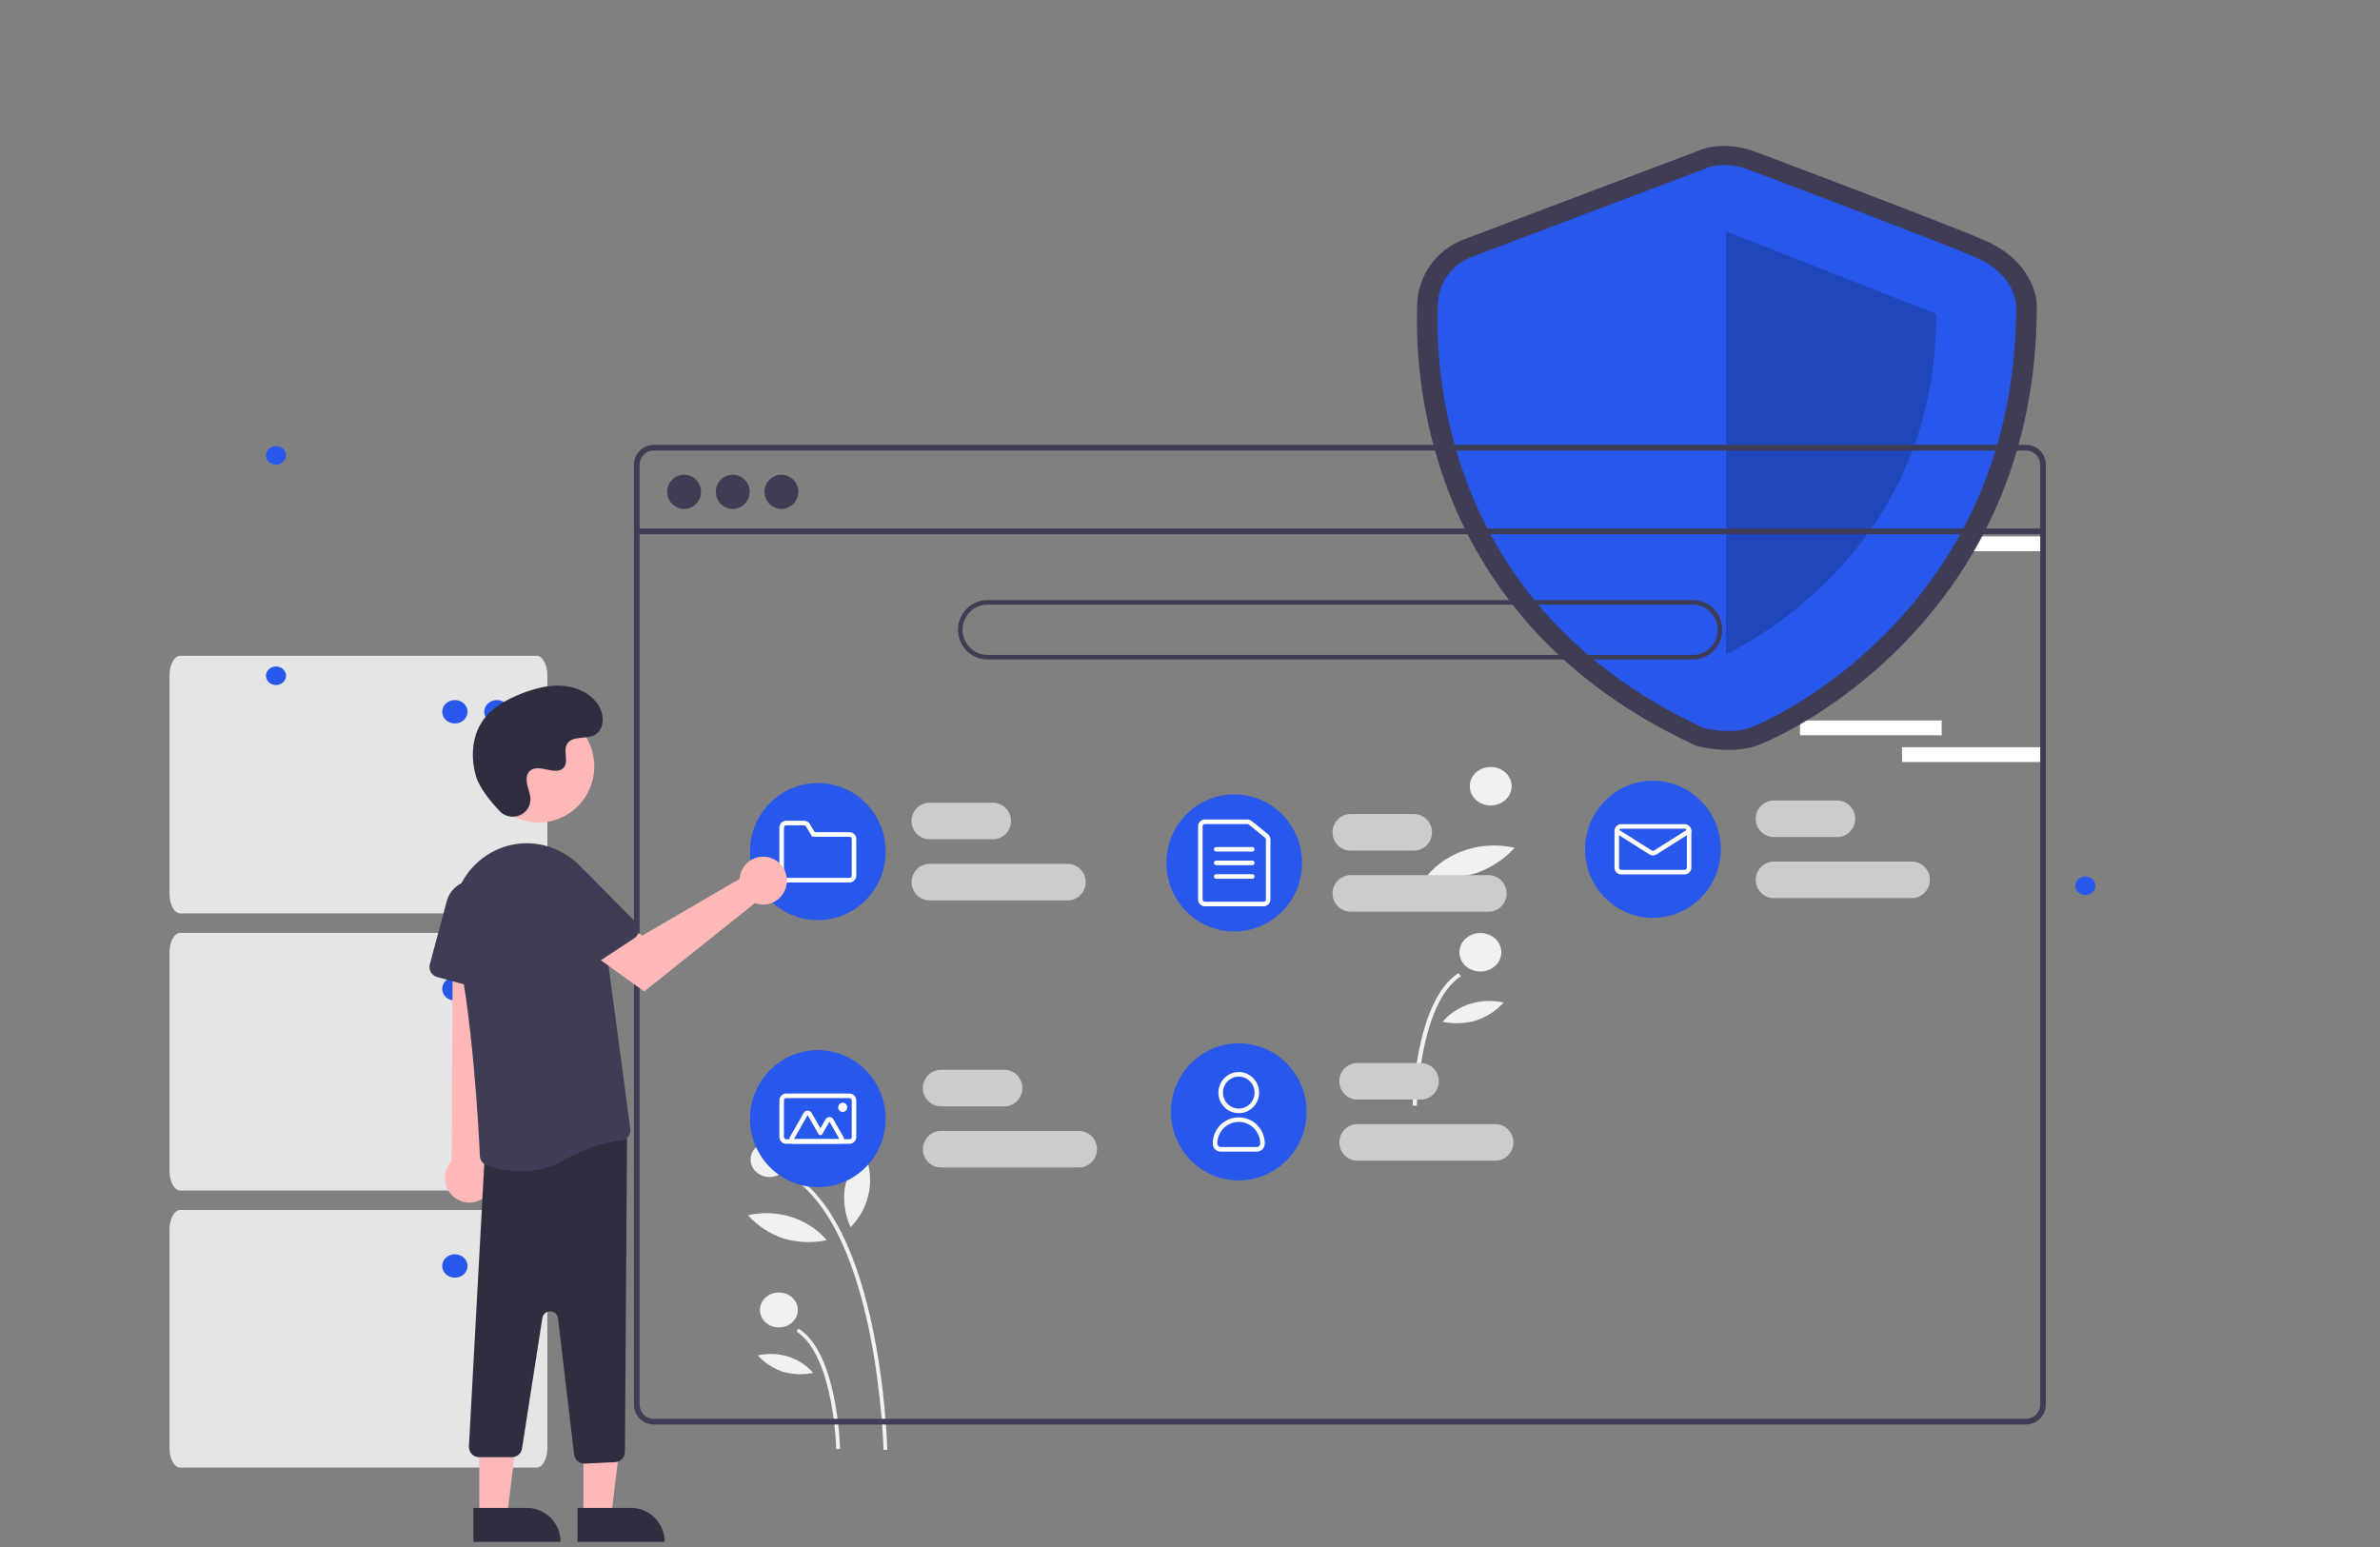 <?xml version="1.0" encoding="UTF-8" standalone="no" ?>
<!DOCTYPE svg PUBLIC "-//W3C//DTD SVG 1.1//EN" "http://www.w3.org/Graphics/SVG/1.1/DTD/svg11.dtd">
<svg xmlns="http://www.w3.org/2000/svg" xmlns:xlink="http://www.w3.org/1999/xlink" version="1.1" width="1000" height="650" viewBox="0 0 1000 650" xml:space="preserve">
<rect x="0" y="0" width="1000" height="650" fill="#808080" stroke="none"/>
<desc>Created with Fabric.js 4.6.0</desc>
<defs>
</defs>
<g transform="matrix(1.3 0 0 1.2 352.52 551.21)" id="_KIkWOQyW8Po9ANrhcQAv"  >
<path style="stroke: none; stroke-width: 1; stroke-dasharray: none; stroke-linecap: butt; stroke-dashoffset: 0; stroke-linejoin: miter; stroke-miterlimit: 4; fill: rgb(241,241,241); fill-rule: nonzero; opacity: 1;" vector-effect="non-scaling-stroke"  transform=" translate(-976.25, -670.97)" d="M 990.637 719.305 L 991.862 719.281 C 991.388 705.662 989.935 692.094 987.514 678.683 C 982.217 649.97 973.409 631.113 961.336 622.636 L 960.632 623.638 C 988.837 643.441 990.623 718.548 990.637 719.305 Z" stroke-linecap="round" />
</g>
<g transform="matrix(1.3 0 0 1.2 343.81 583.54)" id="bR0la3G6VCwpLL2HG6CjT"  >
<path style="stroke: none; stroke-width: 1; stroke-dasharray: none; stroke-linecap: butt; stroke-dashoffset: 0; stroke-linejoin: miter; stroke-miterlimit: 4; fill: rgb(241,241,241); fill-rule: nonzero; opacity: 1;" vector-effect="non-scaling-stroke"  transform=" translate(-969.51, -697.92)" d="M 975.326 719.012 L 976.551 718.988 C 976.524 717.632 975.759 685.662 963.173 676.825 L 962.47 677.828 C 974.548 686.308 975.32 718.686 975.326 719.012 Z" stroke-linecap="round" />
</g>
<g transform="matrix(1.3 0 0 1.2 323.34 487.19)" id="rRsMjsrqEy_z8LXWMLHuI"  >
<path style="stroke: none; stroke-width: 1; stroke-dasharray: none; stroke-linecap: butt; stroke-dashoffset: 0; stroke-linejoin: miter; stroke-miterlimit: 4; fill: rgb(241,241,241); fill-rule: nonzero; opacity: 1;" vector-effect="non-scaling-stroke"  transform=" translate(-6.12, -6.12)" d="M 0 6.125 C 0 2.742 2.742 0 6.125 0 C 9.507 0 12.249 2.742 12.249 6.125 C 12.249 9.507 9.507 12.249 6.125 12.249 C 2.742 12.249 0 9.507 0 6.125 z" stroke-linecap="round" />
</g>
<g transform="matrix(1.3 0 0 1.2 327.26 550.4)" id="GUTBq7i_84AXdT8sAzmXx"  >
<path style="stroke: none; stroke-width: 1; stroke-dasharray: none; stroke-linecap: butt; stroke-dashoffset: 0; stroke-linejoin: miter; stroke-miterlimit: 4; fill: rgb(241,241,241); fill-rule: nonzero; opacity: 1;" vector-effect="non-scaling-stroke"  transform=" translate(-6.12, -6.12)" d="M 0 6.125 C 0 2.742 2.742 0 6.125 0 C 9.507 0 12.249 2.742 12.249 6.125 C 12.249 9.507 9.507 12.249 6.125 12.249 C 2.742 12.249 0 9.507 0 6.125 z" stroke-linecap="round" />
</g>
<g transform="matrix(1.3 0 0 1.2 360.14 499.7)" id="WrLE9KC53oKMotA9cut-J"  >
<path style="stroke: none; stroke-width: 1; stroke-dasharray: none; stroke-linecap: butt; stroke-dashoffset: 0; stroke-linejoin: miter; stroke-miterlimit: 4; fill: rgb(241,241,241); fill-rule: nonzero; opacity: 1;" vector-effect="non-scaling-stroke"  transform=" translate(-982.15, -628.04)" d="M 978.181 627.421 C 977.567 632.145 978.204 636.948 980.03 641.348 C 986.542 634.069 988.174 623.645 984.198 614.724 C 981.115 618.357 979.04 622.735 978.181 627.421 Z" stroke-linecap="round" />
</g>
<g transform="matrix(1.3 0 0 1.2 330.83 515.79)" id="6R7i-w83XOVW3JInWrRII"  >
<path style="stroke: none; stroke-width: 1; stroke-dasharray: none; stroke-linecap: butt; stroke-dashoffset: 0; stroke-linejoin: miter; stroke-miterlimit: 4; fill: rgb(241,241,241); fill-rule: nonzero; opacity: 1;" vector-effect="non-scaling-stroke"  transform=" translate(-959.45, -641.46)" d="M 958.161 645.276 C 962.706 646.704 967.547 646.913 972.198 645.882 C 966.165 638.201 956.185 634.778 946.707 637.139 C 949.747 640.807 953.697 643.613 958.161 645.276 Z" stroke-linecap="round" />
</g>
<g transform="matrix(1.3 0 0 1.2 330.04 573.14)" id="jhr5h0ZXax29_KuSKXeqi"  >
<path style="stroke: none; stroke-width: 1; stroke-dasharray: none; stroke-linecap: butt; stroke-dashoffset: 0; stroke-linejoin: miter; stroke-miterlimit: 4; fill: rgb(241,241,241); fill-rule: nonzero; opacity: 1;" vector-effect="non-scaling-stroke"  transform=" translate(-958.84, -689.25)" d="M 957.935 691.922 C 961.121 692.923 964.513 693.069 967.774 692.347 C 963.545 686.963 956.55 684.564 949.907 686.218 C 952.037 688.79 954.806 690.756 957.935 691.922 Z" stroke-linecap="round" />
</g>
<g transform="matrix(0.99 0 0 0.91 603.68 436.72)" id="gcGHCzRaQ-Sr5ktKkIlyN"  >
<path style="stroke: none; stroke-width: 1; stroke-dasharray: none; stroke-linecap: butt; stroke-dashoffset: 0; stroke-linejoin: miter; stroke-miterlimit: 4; fill: rgb(241,241,241); fill-rule: nonzero; opacity: 1;" vector-effect="non-scaling-stroke"  transform=" translate(-499.69, -688.26)" d="M 491.25 718.88 L 489.472 718.845 C 489.51 716.876 490.622 670.473 508.89 657.647 L 509.911 659.102 C 492.379 671.41 491.259 718.407 491.25 718.88 Z" stroke-linecap="round" />
</g>
<g transform="matrix(0.99 0 0 0.91 626.35 330.34)" id="wXKRmj-RiaGUB5Psucy9I"  >
<path style="stroke: none; stroke-width: 1; stroke-dasharray: none; stroke-linecap: butt; stroke-dashoffset: 0; stroke-linejoin: miter; stroke-miterlimit: 4; fill: rgb(241,241,241); fill-rule: nonzero; opacity: 1;" vector-effect="non-scaling-stroke"  transform=" translate(-8.89, -8.89)" d="M 0 8.89 C 0 3.98 3.98 0 8.89 0 C 13.799 0 17.779 3.98 17.779 8.89 C 17.779 13.799 13.799 17.779 8.89 17.779 C 3.98 17.779 0 13.799 0 8.89 z" stroke-linecap="round" />
</g>
<g transform="matrix(0.99 0 0 0.91 622.01 400.12)" id="TMfREk9g-RILEChTR0Rqb"  >
<path style="stroke: none; stroke-width: 1; stroke-dasharray: none; stroke-linecap: butt; stroke-dashoffset: 0; stroke-linejoin: miter; stroke-miterlimit: 4; fill: rgb(241,241,241); fill-rule: nonzero; opacity: 1;" vector-effect="non-scaling-stroke"  transform=" translate(-8.89, -8.89)" d="M 0 8.89 C 0 3.98 3.98 0 8.89 0 C 13.799 0 17.779 3.98 17.779 8.89 C 17.779 13.799 13.799 17.779 8.89 17.779 C 3.98 17.779 0 13.799 0 8.89 z" stroke-linecap="round" />
</g>
<g transform="matrix(0.99 0 0 0.91 618.07 361.92)" id="4cLLtZMTrr2VAmPRMAqTy"  >
<path style="stroke: none; stroke-width: 1; stroke-dasharray: none; stroke-linecap: butt; stroke-dashoffset: 0; stroke-linejoin: miter; stroke-miterlimit: 4; fill: rgb(241,241,241); fill-rule: nonzero; opacity: 1;" vector-effect="non-scaling-stroke"  transform=" translate(-514.29, -606.32)" d="M 516.164 611.855 C 509.567 613.927 502.541 614.23 495.79 612.734 C 504.547 601.586 519.033 596.617 532.789 600.044 C 528.377 605.368 522.644 609.441 516.164 611.855 Z" stroke-linecap="round" />
</g>
<g transform="matrix(0.99 0 0 0.91 618.96 425.24)" id="BNg0NQWjuLNXTbRFHLWOl"  >
<path style="stroke: none; stroke-width: 1; stroke-dasharray: none; stroke-linecap: butt; stroke-dashoffset: 0; stroke-linejoin: miter; stroke-miterlimit: 4; fill: rgb(241,241,241); fill-rule: nonzero; opacity: 1;" vector-effect="non-scaling-stroke"  transform=" translate(-515.18, -675.68)" d="M 516.492 679.559 C 511.868 681.012 506.944 681.224 502.212 680.176 C 508.349 672.362 518.503 668.879 528.145 671.281 C 525.053 675.013 521.034 677.868 516.492 679.559 Z" stroke-linecap="round" />
</g>
<g transform="matrix(0.66 0 0 1.2 150.6 329.66)" id="FyV1DNwNj7tRrJ2ttd-yG"  >
<path style="stroke: none; stroke-width: 1; stroke-dasharray: none; stroke-linecap: butt; stroke-dashoffset: 0; stroke-linejoin: miter; stroke-miterlimit: 4; fill: rgb(229,229,229); fill-rule: nonzero; opacity: 1;" vector-effect="non-scaling-stroke"  transform=" translate(-782.98, -481.33)" d="M 896.415 526.429 L 669.543 526.429 C 665.771 526.425 662.714 523.368 662.71 519.596 L 662.71 443.061 C 662.714 439.289 665.771 436.232 669.543 436.227 L 896.415 436.227 C 900.187 436.232 903.244 439.288 903.248 443.061 L 903.248 519.596 C 903.244 523.368 900.187 526.425 896.415 526.429 Z" stroke-linecap="round" />
</g>
<g transform="matrix(0.99 0 0 0.91 828.94 228.48)" id="EJWP0CdrmpBFGhYlg35Fk"  >
<path style="stroke: none; stroke-width: 1; stroke-dasharray: none; stroke-linecap: butt; stroke-dashoffset: 0; stroke-linejoin: miter; stroke-miterlimit: 4; fill: rgb(255,255,255); fill-rule: nonzero; opacity: 1;" vector-effect="non-scaling-stroke"  transform=" translate(-30.07, -3.42)" d="M 0 6.833 L 0 0 L 60.135 0 L 60.135 6.833 z" stroke-linecap="round" />
</g>
<g transform="matrix(1.03 0 0 0.95 876.21 372.16)" id="f2lWjSI9oJtU4cFk0d3sd"  >
<path style="stroke: none; stroke-width: 1; stroke-dasharray: none; stroke-linecap: butt; stroke-dashoffset: 0; stroke-linejoin: miter; stroke-miterlimit: 4; fill: rgb(40,88,235); fill-rule: nonzero; opacity: 1;" vector-effect="non-scaling-stroke"  transform=" translate(-4.1, -4.1)" d="M 0 4.1 C 0 1.836 1.836 0 4.1 0 C 6.365 0 8.2 1.836 8.2 4.1 C 8.2 6.365 6.365 8.2 4.1 8.2 C 1.836 8.2 0 6.365 0 4.1 z" stroke-linecap="round" />
</g>
<g transform="matrix(1.3 0 0 1.2 191.13 299.06)" id="XFOPNcqjvlrbrag-ouhQo"  >
<path style="stroke: none; stroke-width: 1; stroke-dasharray: none; stroke-linecap: butt; stroke-dashoffset: 0; stroke-linejoin: miter; stroke-miterlimit: 4; fill: rgb(40,88,235); fill-rule: nonzero; opacity: 1;" vector-effect="non-scaling-stroke"  transform=" translate(-4.1, -4.1)" d="M 0 4.1 C 0 1.836 1.836 0 4.1 0 C 6.365 0 8.2 1.836 8.2 4.1 C 8.2 6.365 6.365 8.2 4.1 8.2 C 1.836 8.2 0 6.365 0 4.1 z" stroke-linecap="round" />
</g>
<g transform="matrix(1.3 0 0 1.2 208.79 299.06)" id="OIAfnZH2YZswcGIBOqgnv"  >
<path style="stroke: none; stroke-width: 1; stroke-dasharray: none; stroke-linecap: butt; stroke-dashoffset: 0; stroke-linejoin: miter; stroke-miterlimit: 4; fill: rgb(40,88,235); fill-rule: nonzero; opacity: 1;" vector-effect="non-scaling-stroke"  transform=" translate(-4.1, -4.1)" d="M 0 4.1 C 0 1.836 1.836 0 4.1 0 C 6.365 0 8.2 1.836 8.2 4.1 C 8.2 6.365 6.365 8.2 4.1 8.2 C 1.836 8.2 0 6.365 0 4.1 z" stroke-linecap="round" />
</g>
<g transform="matrix(0.66 0 0 1.2 150.6 446.09)" id="K5MAARZWjbCASgEVEmtcK"  >
<path style="stroke: none; stroke-width: 1; stroke-dasharray: none; stroke-linecap: butt; stroke-dashoffset: 0; stroke-linejoin: miter; stroke-miterlimit: 4; fill: rgb(229,229,229); fill-rule: nonzero; opacity: 1;" vector-effect="non-scaling-stroke"  transform=" translate(-782.98, -578.36)" d="M 896.415 623.465 L 669.543 623.465 C 665.771 623.46 662.714 620.403 662.71 616.631 L 662.71 540.096 C 662.714 536.324 665.771 533.267 669.543 533.263 L 896.415 533.263 C 900.187 533.267 903.244 536.324 903.248 540.096 L 903.248 616.631 C 903.244 620.403 900.187 623.46 896.415 623.465 Z" stroke-linecap="round" />
</g>
<g transform="matrix(0.99 0 0 0.91 828.94 317.06)" id="CU22K-S0bF2noHo5JhSx8"  >
<path style="stroke: none; stroke-width: 1; stroke-dasharray: none; stroke-linecap: butt; stroke-dashoffset: 0; stroke-linejoin: miter; stroke-miterlimit: 4; fill: rgb(255,255,255); fill-rule: nonzero; opacity: 1;" vector-effect="non-scaling-stroke"  transform=" translate(-30.07, -3.42)" d="M 0 6.833 L 0 0 L 60.135 0 L 60.135 6.833 z" stroke-linecap="round" />
</g>
<g transform="matrix(1.03 0 0 0.95 115.96 191.35)" id="uPlCkfHXfcysKiDCuKjfh"  >
<path style="stroke: none; stroke-width: 1; stroke-dasharray: none; stroke-linecap: butt; stroke-dashoffset: 0; stroke-linejoin: miter; stroke-miterlimit: 4; fill: rgb(40,88,235); fill-rule: nonzero; opacity: 1;" vector-effect="non-scaling-stroke"  transform=" translate(-4.1, -4.1)" d="M 0 4.1 C 0 1.836 1.836 0 4.1 0 C 6.365 0 8.2 1.836 8.2 4.1 C 8.2 6.365 6.365 8.2 4.1 8.2 C 1.836 8.2 0 6.365 0 4.1 z" stroke-linecap="round" />
</g>
<g transform="matrix(1.3 0 0 1.2 191.13 415.49)" id="hziUspIUDC9GLG70mAaX2"  >
<path style="stroke: none; stroke-width: 1; stroke-dasharray: none; stroke-linecap: butt; stroke-dashoffset: 0; stroke-linejoin: miter; stroke-miterlimit: 4; fill: rgb(40,88,235); fill-rule: nonzero; opacity: 1;" vector-effect="non-scaling-stroke"  transform=" translate(-4.1, -4.1)" d="M 0 4.1 C 0 1.836 1.836 0 4.1 0 C 6.365 0 8.2 1.836 8.2 4.1 C 8.2 6.365 6.365 8.2 4.1 8.2 C 1.836 8.2 0 6.365 0 4.1 z" stroke-linecap="round" />
</g>
<g transform="matrix(1.3 0 0 1.2 208.79 415.49)" id="NTW74MSCx9KGwC0ftkbze"  >
<path style="stroke: none; stroke-width: 1; stroke-dasharray: none; stroke-linecap: butt; stroke-dashoffset: 0; stroke-linejoin: miter; stroke-miterlimit: 4; fill: rgb(40,88,235); fill-rule: nonzero; opacity: 1;" vector-effect="non-scaling-stroke"  transform=" translate(-4.1, -4.1)" d="M 0 4.1 C 0 1.836 1.836 0 4.1 0 C 6.365 0 8.2 1.836 8.2 4.1 C 8.2 6.365 6.365 8.2 4.1 8.2 C 1.836 8.2 0 6.365 0 4.1 z" stroke-linecap="round" />
</g>
<g transform="matrix(0.66 0 0 1.2 150.6 562.52)" id="YZYvz8_SKQG8xxzmuB_5h"  >
<path style="stroke: none; stroke-width: 1; stroke-dasharray: none; stroke-linecap: butt; stroke-dashoffset: 0; stroke-linejoin: miter; stroke-miterlimit: 4; fill: rgb(229,229,229); fill-rule: nonzero; opacity: 1;" vector-effect="non-scaling-stroke"  transform=" translate(-782.98, -675.4)" d="M 896.415 720.5 L 669.543 720.5 C 665.771 720.496 662.714 717.439 662.71 713.667 L 662.71 637.132 C 662.714 633.359 665.771 630.302 669.543 630.298 L 896.415 630.298 C 900.187 630.302 903.244 633.359 903.248 637.132 L 903.248 713.667 C 903.244 717.439 900.187 720.496 896.415 720.5 Z" stroke-linecap="round" />
</g>
<g transform="matrix(0.99 0 0 0.91 786.07 305.83)" id="R9LXFBHMfrtN1JKmEiN0_"  >
<path style="stroke: none; stroke-width: 1; stroke-dasharray: none; stroke-linecap: butt; stroke-dashoffset: 0; stroke-linejoin: miter; stroke-miterlimit: 4; fill: rgb(255,255,255); fill-rule: nonzero; opacity: 1;" vector-effect="non-scaling-stroke"  transform=" translate(-30.07, -3.42)" d="M 0 6.833 L 0 0 L 60.135 0 L 60.135 6.833 z" stroke-linecap="round" />
</g>
<g transform="matrix(1.03 0 0 0.95 115.96 283.93)" id="pET2dsFdhG_nxuQYQ-cgY"  >
<path style="stroke: none; stroke-width: 1; stroke-dasharray: none; stroke-linecap: butt; stroke-dashoffset: 0; stroke-linejoin: miter; stroke-miterlimit: 4; fill: rgb(40,88,235); fill-rule: nonzero; opacity: 1;" vector-effect="non-scaling-stroke"  transform=" translate(-4.1, -4.1)" d="M 0 4.1 C 0 1.836 1.836 0 4.1 0 C 6.365 0 8.2 1.836 8.2 4.1 C 8.2 6.365 6.365 8.2 4.1 8.2 C 1.836 8.2 0 6.365 0 4.1 z" stroke-linecap="round" />
</g>
<g transform="matrix(1.3 0 0 1.2 191.13 531.92)" id="PaGc_yF-vY41q4ywCInfN"  >
<path style="stroke: none; stroke-width: 1; stroke-dasharray: none; stroke-linecap: butt; stroke-dashoffset: 0; stroke-linejoin: miter; stroke-miterlimit: 4; fill: rgb(40,88,235); fill-rule: nonzero; opacity: 1;" vector-effect="non-scaling-stroke"  transform=" translate(-4.1, -4.1)" d="M 0 4.1 C 0 1.836 1.836 0 4.1 0 C 6.365 0 8.2 1.836 8.2 4.1 C 8.2 6.365 6.365 8.2 4.1 8.2 C 1.836 8.2 0 6.365 0 4.1 z" stroke-linecap="round" />
</g>
<g transform="matrix(1.3 0 0 1.2 208.79 531.92)" id="Lsjv6ez-FRy4_986Os8KN"  >
<path style="stroke: none; stroke-width: 1; stroke-dasharray: none; stroke-linecap: butt; stroke-dashoffset: 0; stroke-linejoin: miter; stroke-miterlimit: 4; fill: rgb(40,88,235); fill-rule: nonzero; opacity: 1;" vector-effect="non-scaling-stroke"  transform=" translate(-4.1, -4.1)" d="M 0 4.1 C 0 1.836 1.836 0 4.1 0 C 6.365 0 8.2 1.836 8.2 4.1 C 8.2 6.365 6.365 8.2 4.1 8.2 C 1.836 8.2 0 6.365 0 4.1 z" stroke-linecap="round" />
</g>
<g transform="matrix(0.99 0 0 0.91 725.58 188.22)" id="Ztd6dqw79G0VLsQiH6oa4"  >
<path style="stroke: none; stroke-width: 1; stroke-dasharray: none; stroke-linecap: butt; stroke-dashoffset: 0; stroke-linejoin: miter; stroke-miterlimit: 4; fill: rgb(63,61,86); fill-rule: nonzero; opacity: 1;" vector-effect="non-scaling-stroke"  transform=" translate(-623.41, -416.04)" d="M 624.17 555.475 C 619.849 555.461 615.546 554.904 611.364 553.819 L 610.539 553.59 L 609.775 553.207 C 582.127 539.345 558.803 521.036 540.449 498.787 C 525.255 480.261 513.41 459.228 505.445 436.631 C 495.92 409.578 491.338 381.032 491.917 352.357 C 491.928 351.755 491.938 351.29 491.938 350.97 C 491.938 337.031 499.676 324.8 511.65 319.811 C 520.815 315.992 604.025 281.815 610.037 279.345 C 621.359 273.672 633.439 278.407 635.372 279.235 C 639.707 281.008 716.63 312.47 733.253 320.386 C 750.385 328.544 754.956 343.199 754.956 350.572 C 754.956 383.954 749.174 415.152 737.772 443.299 C 728.564 466.082 715.512 487.115 699.187 505.482 C 667.689 540.929 636.183 553.495 635.879 553.606 C 632.113 554.901 628.151 555.534 624.17 555.475 Z M 616.76 537.122 C 619.492 537.734 625.781 538.653 629.88 537.158 C 635.087 535.259 661.457 521.584 686.1 493.853 C 720.147 455.538 737.422 407.373 737.448 350.696 C 737.387 349.547 736.571 341.358 725.726 336.193 C 709.425 328.431 629.471 295.738 628.665 295.408 L 628.444 295.314 C 626.768 294.612 621.436 293.133 617.76 295.06 L 617.024 295.403 C 616.133 295.769 527.804 332.047 518.384 335.972 C 511.794 338.718 509.446 345.52 509.446 350.97 C 509.446 351.369 509.436 351.948 509.421 352.697 C 508.669 391.478 517.643 486.905 616.76 537.122 Z" stroke-linecap="round" />
</g>
<g transform="matrix(0.99 0 0 0.91 725.58 188.22)" id="oc6EhgJ5QKQoGO6hZuMzj"  >
<path style="stroke: none; stroke-width: 1; stroke-dasharray: none; stroke-linecap: butt; stroke-dashoffset: 0; stroke-linejoin: miter; stroke-miterlimit: 4; fill: rgb(40,88,235); fill-rule: nonzero; opacity: 1;" vector-effect="non-scaling-stroke"  transform=" translate(-623.41, -416.04)" d="M 613.698 287.305 C 613.698 287.305 524.567 323.913 515.017 327.892 C 505.467 331.871 500.692 341.42 500.692 350.97 C 500.692 360.52 493.53 485.132 613.698 545.382 C 613.698 545.382 624.605 548.399 632.879 545.382 C 641.154 542.364 746.202 491.432 746.202 350.572 C 746.202 350.572 746.202 336.248 729.489 328.289 C 712.777 320.331 631.977 287.305 631.977 287.305 C 631.977 287.305 622.054 282.928 613.698 287.305 Z" stroke-linecap="round" />
</g>
<g transform="matrix(0.99 0 0 0.91 769.34 186)" id="J6BIM9vD42h4-ySbDTXV6"  >
<path style="stroke: none; stroke-width: 1; stroke-dasharray: none; stroke-linecap: butt; stroke-dashoffset: 0; stroke-linejoin: miter; stroke-miterlimit: 4; fill: rgb(0,0,0); fill-rule: nonzero; opacity: 0.2;" vector-effect="non-scaling-stroke"  transform=" translate(-667.82, -413.6)" d="M 623.248 315.954 L 623.248 511.243 C 623.248 511.243 713.175 467.955 712.379 354.154 Z" stroke-linecap="round" />
</g>
<g transform="matrix(0.95 0 0 0.96 562.99 392.72)" id="inq4KN2rYr5lDGoD3q2Uw"  >
<path style="stroke: none; stroke-width: 1; stroke-dasharray: none; stroke-linecap: butt; stroke-dashoffset: 0; stroke-linejoin: miter; stroke-miterlimit: 4; fill: rgb(63,61,86); fill-rule: nonzero; opacity: 1;" vector-effect="non-scaling-stroke"  transform=" translate(-558.6, -423.05)" d="M 862.096 208.674 L 255.096 208.674 C 250.282 208.678 246.381 212.58 246.377 217.394 L 246.377 628.714 C 246.381 633.528 250.282 637.43 255.096 637.434 L 862.096 637.434 C 864.648 637.434 867.071 636.316 868.727 634.374 C 868.796 634.299 868.86 634.219 868.917 634.134 C 869.437 633.498 869.859 632.786 870.167 632.024 C 870.606 630.976 870.83 629.85 870.826 628.714 L 870.826 217.394 C 870.821 212.576 866.914 208.674 862.096 208.674 Z M 868.337 628.714 C 868.338 629.931 867.979 631.12 867.306 632.134 C 866.709 633.026 865.898 633.755 864.947 634.254 C 864.066 634.709 863.088 634.946 862.096 634.944 L 255.096 634.944 C 251.657 634.94 248.871 632.153 248.866 628.714 L 248.866 217.394 C 248.871 213.955 251.657 211.168 255.096 211.164 L 862.096 211.164 C 865.539 211.164 868.332 213.951 868.337 217.394 Z" stroke-linecap="round" />
</g>
<g transform="matrix(0.95 0 0 0.96 562.99 223.27)" id="UPjefhmk_n6QuPOPrTJiT"  >
<path style="stroke: none; stroke-width: 1; stroke-dasharray: none; stroke-linecap: butt; stroke-dashoffset: 0; stroke-linejoin: miter; stroke-miterlimit: 4; fill: rgb(63,61,86); fill-rule: nonzero; opacity: 1;" vector-effect="non-scaling-stroke"  transform=" translate(-310.98, -1.25)" d="M 0 2.493 L 0 0 L 621.957 0 L 621.957 2.493 z" stroke-linecap="round" />
</g>
<g transform="matrix(0.95 0 0 0.96 287.44 206.65)" id="DWjiWwrwQGLSJ3wEpH5qA"  >
<path style="stroke: none; stroke-width: 1; stroke-dasharray: none; stroke-linecap: butt; stroke-dashoffset: 0; stroke-linejoin: miter; stroke-miterlimit: 4; fill: rgb(63,61,86); fill-rule: nonzero; opacity: 1;" vector-effect="non-scaling-stroke"  transform=" translate(-7.48, -7.48)" d="M 0 7.478 C 0 3.348 3.348 0 7.478 0 C 11.609 0 14.957 3.348 14.957 7.478 C 14.957 11.609 11.609 14.957 7.478 14.957 C 3.348 14.957 0 11.609 0 7.478 z" stroke-linecap="round" />
</g>
<g transform="matrix(0.95 0 0 0.96 307.88 206.65)" id="4kLSzN2y5d9lauuGFHDkv"  >
<path style="stroke: none; stroke-width: 1; stroke-dasharray: none; stroke-linecap: butt; stroke-dashoffset: 0; stroke-linejoin: miter; stroke-miterlimit: 4; fill: rgb(63,61,86); fill-rule: nonzero; opacity: 1;" vector-effect="non-scaling-stroke"  transform=" translate(-7.48, -7.48)" d="M 0 7.478 C 0 3.348 3.348 0 7.478 0 C 11.609 0 14.957 3.348 14.957 7.478 C 14.957 11.609 11.609 14.957 7.478 14.957 C 3.348 14.957 0 11.609 0 7.478 z" stroke-linecap="round" />
</g>
<g transform="matrix(0.95 0 0 0.96 328.32 206.65)" id="9rCP_083i2BiB6f8h2A91"  >
<path style="stroke: none; stroke-width: 1; stroke-dasharray: none; stroke-linecap: butt; stroke-dashoffset: 0; stroke-linejoin: miter; stroke-miterlimit: 4; fill: rgb(63,61,86); fill-rule: nonzero; opacity: 1;" vector-effect="non-scaling-stroke"  transform=" translate(-7.48, -7.48)" d="M 0 7.478 C 0 3.348 3.348 0 7.478 0 C 11.609 0 14.957 3.348 14.957 7.478 C 14.957 11.609 11.609 14.957 7.478 14.957 C 3.348 14.957 0 11.609 0 7.478 z" stroke-linecap="round" />
</g>
<g transform="matrix(0.95 0 0 0.96 563.09 264.62)" id="hsFGKlLC3ruxWwEv8zdcC"  >
<path style="stroke: none; stroke-width: 1; stroke-dasharray: none; stroke-linecap: butt; stroke-dashoffset: 0; stroke-linejoin: miter; stroke-miterlimit: 4; fill: rgb(63,61,86); fill-rule: nonzero; opacity: 1;" vector-effect="non-scaling-stroke"  transform=" translate(-558.7, -288.33)" d="M 714.696 301.326 L 402.696 301.326 C 395.516 301.326 389.696 295.506 389.696 288.326 C 389.696 281.146 395.516 275.326 402.696 275.326 L 714.696 275.326 C 721.876 275.326 727.696 281.146 727.696 288.326 C 727.696 295.506 721.876 301.326 714.696 301.326 Z M 402.696 277.326 C 396.621 277.326 391.696 282.251 391.696 288.326 C 391.696 294.401 396.621 299.326 402.696 299.326 L 714.696 299.326 C 720.771 299.326 725.696 294.401 725.696 288.326 C 725.696 282.251 720.771 277.326 714.696 277.326 Z" stroke-linecap="round" />
</g>
<g transform="matrix(0.95 0 0 0.96 403.9 344.96)" id="uOxbujI0vsyJUO6ARQsrI"  >
<path style="stroke: none; stroke-width: 1; stroke-dasharray: none; stroke-linecap: butt; stroke-dashoffset: 0; stroke-linejoin: miter; stroke-miterlimit: 4; fill: rgb(204,204,204); fill-rule: nonzero; opacity: 1;" vector-effect="non-scaling-stroke"  transform=" translate(-391.3, -372.83)" d="M 405.302 380.826 L 377.302 380.826 C 372.884 380.826 369.302 377.244 369.302 372.826 C 369.302 368.408 372.884 364.826 377.302 364.826 L 405.302 364.826 C 409.721 364.826 413.302 368.408 413.302 372.826 C 413.302 377.244 409.721 380.826 405.302 380.826 Z" stroke-linecap="round" />
</g>
<g transform="matrix(0.95 0 0 0.96 419.59 370.65)" id="qF3VoaBXoEDXd7qoNYhKk"  >
<path style="stroke: none; stroke-width: 1; stroke-dasharray: none; stroke-linecap: butt; stroke-dashoffset: 0; stroke-linejoin: miter; stroke-miterlimit: 4; fill: rgb(204,204,204); fill-rule: nonzero; opacity: 1;" vector-effect="non-scaling-stroke"  transform=" translate(-407.8, -399.83)" d="M 438.302 407.826 L 377.302 407.826 C 372.884 407.826 369.302 404.244 369.302 399.826 C 369.302 395.408 372.884 391.826 377.302 391.826 L 438.302 391.826 C 442.721 391.826 446.302 395.408 446.302 399.826 C 446.302 404.244 442.721 407.826 438.302 407.826 Z" stroke-linecap="round" />
</g>
<g transform="matrix(0.95 0 0 0.96 408.66 457.18)" id="WE1GXTIqZ6YJZUpMVFZa0"  >
<path style="stroke: none; stroke-width: 1; stroke-dasharray: none; stroke-linecap: butt; stroke-dashoffset: 0; stroke-linejoin: miter; stroke-miterlimit: 4; fill: rgb(204,204,204); fill-rule: nonzero; opacity: 1;" vector-effect="non-scaling-stroke"  transform=" translate(-396.3, -490.83)" d="M 410.302 498.826 L 382.302 498.826 C 377.884 498.826 374.302 495.244 374.302 490.826 C 374.302 486.408 377.884 482.826 382.302 482.826 L 410.302 482.826 C 414.721 482.826 418.302 486.408 418.302 490.826 C 418.302 495.244 414.721 498.826 410.302 498.826 Z" stroke-linecap="round" />
</g>
<g transform="matrix(0.95 0 0 0.96 424.35 482.86)" id="_6JGg2A6RFNjYEEobR7Ge"  >
<path style="stroke: none; stroke-width: 1; stroke-dasharray: none; stroke-linecap: butt; stroke-dashoffset: 0; stroke-linejoin: miter; stroke-miterlimit: 4; fill: rgb(204,204,204); fill-rule: nonzero; opacity: 1;" vector-effect="non-scaling-stroke"  transform=" translate(-412.8, -517.83)" d="M 443.302 525.826 L 382.302 525.826 C 377.884 525.826 374.302 522.244 374.302 517.826 C 374.302 513.408 377.884 509.826 382.302 509.826 L 443.302 509.826 C 447.721 509.826 451.302 513.408 451.302 517.826 C 451.302 522.244 447.721 525.826 443.302 525.826 Z" stroke-linecap="round" />
</g>
<g transform="matrix(0.95 0 0 0.96 583.64 454.33)" id="bnUmH4-es4u9DmLxgUvZk"  >
<path style="stroke: none; stroke-width: 1; stroke-dasharray: none; stroke-linecap: butt; stroke-dashoffset: 0; stroke-linejoin: miter; stroke-miterlimit: 4; fill: rgb(204,204,204); fill-rule: nonzero; opacity: 1;" vector-effect="non-scaling-stroke"  transform=" translate(-580.3, -487.83)" d="M 594.302 495.826 L 566.302 495.826 C 561.884 495.826 558.302 492.244 558.302 487.826 C 558.302 483.408 561.884 479.826 566.302 479.826 L 594.302 479.826 C 598.721 479.826 602.302 483.408 602.302 487.826 C 602.302 492.244 598.721 495.826 594.302 495.826 Z" stroke-linecap="round" />
</g>
<g transform="matrix(0.95 0 0 0.96 599.33 480.01)" id="wC9C-dGwmpZqp1ZoYqbUm"  >
<path style="stroke: none; stroke-width: 1; stroke-dasharray: none; stroke-linecap: butt; stroke-dashoffset: 0; stroke-linejoin: miter; stroke-miterlimit: 4; fill: rgb(204,204,204); fill-rule: nonzero; opacity: 1;" vector-effect="non-scaling-stroke"  transform=" translate(-596.8, -514.83)" d="M 627.302 522.826 L 566.302 522.826 C 561.884 522.826 558.302 519.244 558.302 514.826 C 558.302 510.408 561.884 506.826 566.302 506.826 L 627.302 506.826 C 631.721 506.826 635.302 510.408 635.302 514.826 C 635.302 519.244 631.721 522.826 627.302 522.826 Z" stroke-linecap="round" />
</g>
<g transform="matrix(0.95 0 0 0.96 580.78 349.72)" id="1yFxgLCivuRuuvMb_yToS"  >
<path style="stroke: none; stroke-width: 1; stroke-dasharray: none; stroke-linecap: butt; stroke-dashoffset: 0; stroke-linejoin: miter; stroke-miterlimit: 4; fill: rgb(204,204,204); fill-rule: nonzero; opacity: 1;" vector-effect="non-scaling-stroke"  transform=" translate(-577.3, -377.83)" d="M 591.302 385.826 L 563.302 385.826 C 558.884 385.826 555.302 382.244 555.302 377.826 C 555.302 373.408 558.884 369.826 563.302 369.826 L 591.302 369.826 C 595.721 369.826 599.302 373.408 599.302 377.826 C 599.302 382.244 595.721 385.826 591.302 385.826 Z" stroke-linecap="round" />
</g>
<g transform="matrix(0.95 0 0 0.96 596.47 375.39)" id="CP-Uo-YlfP6GgwI0U4cPi"  >
<path style="stroke: none; stroke-width: 1; stroke-dasharray: none; stroke-linecap: butt; stroke-dashoffset: 0; stroke-linejoin: miter; stroke-miterlimit: 4; fill: rgb(204,204,204); fill-rule: nonzero; opacity: 1;" vector-effect="non-scaling-stroke"  transform=" translate(-593.8, -404.83)" d="M 624.302 412.826 L 563.302 412.826 C 558.884 412.826 555.302 409.244 555.302 404.826 C 555.302 400.408 558.884 396.826 563.302 396.826 L 624.302 396.826 C 628.721 396.826 632.302 400.408 632.302 404.826 C 632.302 409.244 628.721 412.826 624.302 412.826 Z" stroke-linecap="round" />
</g>
<g transform="matrix(0.95 0 0 0.96 758.6 344.02)" id="nSTz7YRCyaZP52Sl2rbV0"  >
<path style="stroke: none; stroke-width: 1; stroke-dasharray: none; stroke-linecap: butt; stroke-dashoffset: 0; stroke-linejoin: miter; stroke-miterlimit: 4; fill: rgb(204,204,204); fill-rule: nonzero; opacity: 1;" vector-effect="non-scaling-stroke"  transform=" translate(-764.3, -371.83)" d="M 778.302 379.826 L 750.302 379.826 C 745.884 379.826 742.302 376.244 742.302 371.826 C 742.302 367.408 745.884 363.826 750.302 363.826 L 778.302 363.826 C 782.721 363.826 786.302 367.408 786.302 371.826 C 786.302 376.244 782.721 379.826 778.302 379.826 Z" stroke-linecap="round" />
</g>
<g transform="matrix(0.95 0 0 0.96 774.29 369.69)" id="mT7mseZXLXwVTb6UtyoAA"  >
<path style="stroke: none; stroke-width: 1; stroke-dasharray: none; stroke-linecap: butt; stroke-dashoffset: 0; stroke-linejoin: miter; stroke-miterlimit: 4; fill: rgb(204,204,204); fill-rule: nonzero; opacity: 1;" vector-effect="non-scaling-stroke"  transform=" translate(-780.8, -398.83)" d="M 811.302 406.826 L 750.302 406.826 C 745.884 406.826 742.302 403.244 742.302 398.826 C 742.302 394.408 745.884 390.826 750.302 390.826 L 811.302 390.826 C 815.721 390.826 819.302 394.408 819.302 398.826 C 819.302 403.244 815.721 406.826 811.302 406.826 Z" stroke-linecap="round" />
</g>
<g transform="matrix(0.95 0 0 0.96 343.63 357.81)" id="5ouh22sYMpD2dfE9NhpPC"  >
<path style="stroke: none; stroke-width: 1; stroke-dasharray: none; stroke-linecap: butt; stroke-dashoffset: 0; stroke-linejoin: miter; stroke-miterlimit: 4; fill: rgb(40,88,235); fill-rule: nonzero; opacity: 1;" vector-effect="non-scaling-stroke"  transform=" translate(-30, -30)" d="M 0 30 C 0 13.431 13.431 0 30 0 C 46.569 0 60 13.431 60 30 C 60 46.569 46.569 60 30 60 C 13.431 60 0 46.569 0 30 z" stroke-linecap="round" />
</g>
<g transform="matrix(0.95 0 0 0.96 343.63 357.81)" id="or0PyGxgMpQGg6c3INyYH"  >
<path style="stroke: none; stroke-width: 1; stroke-dasharray: none; stroke-linecap: butt; stroke-dashoffset: 0; stroke-linejoin: miter; stroke-miterlimit: 4; fill: rgb(255,255,255); fill-rule: nonzero; opacity: 1;" vector-effect="non-scaling-stroke"  transform=" translate(-327.9, -386.33)" d="M 341.901 399.826 L 313.901 399.826 C 312.245 399.824 310.903 398.482 310.901 396.826 L 310.901 375.826 C 310.903 374.17 312.245 372.828 313.901 372.826 L 321.783 372.826 C 322.826 372.822 323.795 373.364 324.338 374.253 L 326.537 377.826 L 341.901 377.826 C 343.557 377.828 344.899 379.17 344.901 380.826 L 344.901 396.826 C 344.899 398.482 343.557 399.824 341.901 399.826 Z M 313.901 374.826 C 313.349 374.827 312.902 375.274 312.901 375.826 L 312.901 396.826 C 312.902 397.378 313.349 397.825 313.901 397.826 L 341.901 397.826 C 342.453 397.825 342.9 397.378 342.901 396.826 L 342.901 380.826 C 342.9 380.274 342.453 379.827 341.901 379.826 L 325.419 379.826 L 322.635 375.302 C 322.454 375.005 322.131 374.825 321.783 374.826 Z" stroke-linecap="round" />
</g>
<g transform="matrix(0.95 0 0 0.96 518.59 362.57)" id="QMFtyU-uv3xUqM7f8zUUA"  >
<path style="stroke: none; stroke-width: 1; stroke-dasharray: none; stroke-linecap: butt; stroke-dashoffset: 0; stroke-linejoin: miter; stroke-miterlimit: 4; fill: rgb(40,88,235); fill-rule: nonzero; opacity: 1;" vector-effect="non-scaling-stroke"  transform=" translate(-30, -30)" d="M 0 30 C 0 13.431 13.431 0 30 0 C 46.569 0 60 13.431 60 30 C 60 46.569 46.569 60 30 60 C 13.431 60 0 46.569 0 30 z" stroke-linecap="round" />
</g>
<g transform="matrix(0.95 0 0 0.96 518.59 362.57)" id="JFUrBNhmhF7APyuwsCCkN"  >
<path style="stroke: none; stroke-width: 1; stroke-dasharray: none; stroke-linecap: butt; stroke-dashoffset: 0; stroke-linejoin: miter; stroke-miterlimit: 4; fill: rgb(255,255,255); fill-rule: nonzero; opacity: 1;" vector-effect="non-scaling-stroke"  transform=" translate(-511.9, -391.33)" d="M 524.901 410.326 L 498.901 410.326 C 497.245 410.324 495.903 408.982 495.901 407.326 L 495.901 375.326 C 495.903 373.67 497.245 372.328 498.901 372.326 L 517.74 372.326 C 518.424 372.327 519.087 372.56 519.62 372.988 L 526.78 378.742 C 527.49 379.31 527.903 380.171 527.901 381.08 L 527.901 407.326 C 527.899 408.982 526.557 410.324 524.901 410.326 Z M 498.901 374.326 C 498.349 374.327 497.902 374.774 497.901 375.326 L 497.901 407.326 C 497.902 407.878 498.349 408.325 498.901 408.326 L 524.901 408.326 C 525.453 408.325 525.9 407.878 525.901 407.326 L 525.901 381.08 C 525.902 380.777 525.764 380.49 525.527 380.301 L 518.366 374.546 C 518.189 374.404 517.968 374.326 517.74 374.326 Z" stroke-linecap="round" />
</g>
<g transform="matrix(0.95 0 0 0.96 518.59 356.85)" id="ajp_Rc5sa5F_Hz67VRkJL"  >
<path style="stroke: none; stroke-width: 1; stroke-dasharray: none; stroke-linecap: butt; stroke-dashoffset: 0; stroke-linejoin: miter; stroke-miterlimit: 4; fill: rgb(255,255,255); fill-rule: nonzero; opacity: 1;" vector-effect="non-scaling-stroke"  transform=" translate(-511.9, -385.33)" d="M 519.901 386.326 L 503.901 386.326 C 503.349 386.326 502.901 385.878 502.901 385.326 C 502.901 384.774 503.349 384.326 503.901 384.326 L 519.901 384.326 C 520.453 384.326 520.901 384.774 520.901 385.326 C 520.901 385.878 520.453 386.326 519.901 386.326 Z" stroke-linecap="round" />
</g>
<g transform="matrix(0.95 0 0 0.96 518.59 362.57)" id="eRT6dlTrkyCDU5EE_ktFm"  >
<path style="stroke: none; stroke-width: 1; stroke-dasharray: none; stroke-linecap: butt; stroke-dashoffset: 0; stroke-linejoin: miter; stroke-miterlimit: 4; fill: rgb(255,255,255); fill-rule: nonzero; opacity: 1;" vector-effect="non-scaling-stroke"  transform=" translate(-511.9, -391.33)" d="M 519.901 392.326 L 503.901 392.326 C 503.349 392.326 502.901 391.878 502.901 391.326 C 502.901 390.774 503.349 390.326 503.901 390.326 L 519.901 390.326 C 520.453 390.326 520.901 390.774 520.901 391.326 C 520.901 391.878 520.453 392.326 519.901 392.326 Z" stroke-linecap="round" />
</g>
<g transform="matrix(0.95 0 0 0.96 518.59 368.26)" id="MF-yXzfJED7RiC6mm2xdE"  >
<path style="stroke: none; stroke-width: 1; stroke-dasharray: none; stroke-linecap: butt; stroke-dashoffset: 0; stroke-linejoin: miter; stroke-miterlimit: 4; fill: rgb(255,255,255); fill-rule: nonzero; opacity: 1;" vector-effect="non-scaling-stroke"  transform=" translate(-511.9, -397.33)" d="M 519.901 398.326 L 503.901 398.326 C 503.349 398.326 502.901 397.878 502.901 397.326 C 502.901 396.774 503.349 396.326 503.901 396.326 L 519.901 396.326 C 520.453 396.326 520.901 396.774 520.901 397.326 C 520.901 397.878 520.453 398.326 519.901 398.326 Z" stroke-linecap="round" />
</g>
<g transform="matrix(0.95 0 0 0.96 694.51 356.85)" id="jZxSVWLPgew4MAAXivNn-"  >
<path style="stroke: none; stroke-width: 1; stroke-dasharray: none; stroke-linecap: butt; stroke-dashoffset: 0; stroke-linejoin: miter; stroke-miterlimit: 4; fill: rgb(40,88,235); fill-rule: nonzero; opacity: 1;" vector-effect="non-scaling-stroke"  transform=" translate(-30, -30)" d="M 0 30 C 0 13.431 13.431 0 30 0 C 46.569 0 60 13.431 60 30 C 60 46.569 46.569 60 30 60 C 13.431 60 0 46.569 0 30 z" stroke-linecap="round" />
</g>
<g transform="matrix(0.95 0 0 0.96 694.51 356.85)" id="V2OYohleZpKT0KhSt0OzA"  >
<path style="stroke: none; stroke-width: 1; stroke-dasharray: none; stroke-linecap: butt; stroke-dashoffset: 0; stroke-linejoin: miter; stroke-miterlimit: 4; fill: rgb(255,255,255); fill-rule: nonzero; opacity: 1;" vector-effect="non-scaling-stroke"  transform=" translate(-696.9, -385.33)" d="M 710.9 396.326 L 682.9 396.326 C 681.244 396.324 679.902 394.982 679.9 393.326 L 679.9 377.326 C 679.902 375.67 681.244 374.328 682.9 374.326 L 710.9 374.326 C 712.556 374.328 713.899 375.67 713.9 377.326 L 713.9 393.326 C 713.899 394.982 712.556 396.324 710.9 396.326 Z M 682.9 376.326 C 682.348 376.327 681.901 376.774 681.9 377.326 L 681.9 393.326 C 681.901 393.878 682.348 394.326 682.9 394.326 L 710.9 394.326 C 711.452 394.326 711.9 393.878 711.9 393.326 L 711.9 377.326 C 711.9 376.774 711.452 376.327 710.9 376.326 Z" stroke-linecap="round" />
</g>
<g transform="matrix(0.95 0 0 0.96 694.51 353.83)" id="7ZCmrsY9eFD1U7zyE645O"  >
<path style="stroke: none; stroke-width: 1; stroke-dasharray: none; stroke-linecap: butt; stroke-dashoffset: 0; stroke-linejoin: miter; stroke-miterlimit: 4; fill: rgb(255,255,255); fill-rule: nonzero; opacity: 1;" vector-effect="non-scaling-stroke"  transform=" translate(-696.9, -382.15)" d="M 696.9 387.964 C 696.339 387.965 695.788 387.808 695.311 387.512 L 680.37 378.174 C 679.903 377.881 679.761 377.265 680.054 376.797 C 680.346 376.329 680.962 376.186 681.431 376.478 L 696.371 385.815 C 696.696 386.017 697.106 386.017 697.431 385.815 L 712.37 376.478 C 712.838 376.186 713.454 376.329 713.747 376.797 C 714.039 377.265 713.898 377.881 713.431 378.174 L 698.491 387.512 C 698.014 387.808 697.463 387.965 696.9 387.964 Z" stroke-linecap="round" />
</g>
<g transform="matrix(0.95 0 0 0.96 343.63 470.03)" id="jW4-k--vZTSCv4jX1J4EH"  >
<path style="stroke: none; stroke-width: 1; stroke-dasharray: none; stroke-linecap: butt; stroke-dashoffset: 0; stroke-linejoin: miter; stroke-miterlimit: 4; fill: rgb(40,88,235); fill-rule: nonzero; opacity: 1;" vector-effect="non-scaling-stroke"  transform=" translate(-30, -30)" d="M 0 30 C 0 13.431 13.431 0 30 0 C 46.569 0 60 13.431 60 30 C 60 46.569 46.569 60 30 60 C 13.431 60 0 46.569 0 30 z" stroke-linecap="round" />
</g>
<g transform="matrix(0.95 0 0 0.96 343.63 470.03)" id="RdgZitLN4AdKhm9AeqRIT"  >
<path style="stroke: none; stroke-width: 1; stroke-dasharray: none; stroke-linecap: butt; stroke-dashoffset: 0; stroke-linejoin: miter; stroke-miterlimit: 4; fill: rgb(255,255,255); fill-rule: nonzero; opacity: 1;" vector-effect="non-scaling-stroke"  transform=" translate(-327.9, -504.33)" d="M 341.901 515.326 L 313.901 515.326 C 312.245 515.324 310.903 513.982 310.901 512.326 L 310.901 496.326 C 310.903 494.67 312.245 493.328 313.901 493.326 L 341.901 493.326 C 343.557 493.328 344.899 494.67 344.901 496.326 L 344.901 512.326 C 344.899 513.982 343.557 515.324 341.901 515.326 Z M 313.901 495.326 C 313.349 495.327 312.901 495.774 312.901 496.326 L 312.901 512.326 C 312.901 512.878 313.349 513.326 313.901 513.326 L 341.901 513.326 C 342.453 513.326 342.9 512.878 342.901 512.326 L 342.901 496.326 C 342.9 495.774 342.453 495.327 341.901 495.326 Z" stroke-linecap="round" />
</g>
<g transform="matrix(0.95 0 0 0.96 343.15 473.58)" id="UV-6rYjhxBU-HH1aE2Mqk"  >
<path style="stroke: none; stroke-width: 1; stroke-dasharray: none; stroke-linecap: butt; stroke-dashoffset: 0; stroke-linejoin: miter; stroke-miterlimit: 4; fill: rgb(255,255,255); fill-rule: nonzero; opacity: 1;" vector-effect="non-scaling-stroke"  transform=" translate(-327.4, -508.08)" d="M 337.463 515.326 L 317.339 515.326 C 316.624 515.326 315.964 514.945 315.607 514.326 C 315.249 513.707 315.249 512.945 315.607 512.326 L 321.668 501.826 C 322.026 501.207 322.686 500.826 323.401 500.826 C 324.115 500.826 324.776 501.207 325.133 501.826 L 329.048 508.607 L 331.316 504.679 C 331.673 504.06 332.334 503.679 333.048 503.679 C 333.763 503.679 334.423 504.06 334.78 504.679 L 339.195 512.326 C 339.553 512.945 339.553 513.708 339.195 514.326 C 338.838 514.945 338.177 515.326 337.463 515.326 Z M 337.463 513.326 L 337.463 513.326 L 333.048 505.679 L 329.914 511.107 C 329.735 511.417 329.405 511.608 329.048 511.607 L 329.048 511.607 C 328.691 511.608 328.36 511.417 328.182 511.107 L 323.401 502.826 L 317.339 513.326 Z" stroke-linecap="round" />
</g>
<g transform="matrix(0.95 0 0 0.96 354.08 465.27)" id="PWhw6r7vW2CAydYi4kX5b"  >
<path style="stroke: none; stroke-width: 1; stroke-dasharray: none; stroke-linecap: butt; stroke-dashoffset: 0; stroke-linejoin: miter; stroke-miterlimit: 4; fill: rgb(255,255,255); fill-rule: nonzero; opacity: 1;" vector-effect="non-scaling-stroke"  transform=" translate(-2, -2)" d="M 0 2 C 0 0.895 0.895 0 2 0 C 3.105 0 4 0.895 4 2 C 4 3.105 3.105 4 2 4 C 0.895 4 0 3.105 0 2 z" stroke-linecap="round" />
</g>
<g transform="matrix(0.95 0 0 0.96 520.49 467.17)" id="Hx1rxqo_DAh1jVRADjEkm"  >
<path style="stroke: none; stroke-width: 1; stroke-dasharray: none; stroke-linecap: butt; stroke-dashoffset: 0; stroke-linejoin: miter; stroke-miterlimit: 4; fill: rgb(40,88,235); fill-rule: nonzero; opacity: 1;" vector-effect="non-scaling-stroke"  transform=" translate(-30, -30)" d="M 0 30 C 0 13.431 13.431 0 30 0 C 46.569 0 60 13.431 60 30 C 60 46.569 46.569 60 30 60 C 13.431 60 0 46.569 0 30 z" stroke-linecap="round" />
</g>
<g transform="matrix(0.95 0 0 0.96 520.49 459.08)" id="94v6utA00debpBGv2c3JN"  >
<path style="stroke: none; stroke-width: 1; stroke-dasharray: none; stroke-linecap: butt; stroke-dashoffset: 0; stroke-linejoin: miter; stroke-miterlimit: 4; fill: rgb(255,255,255); fill-rule: nonzero; opacity: 1;" vector-effect="non-scaling-stroke"  transform=" translate(-513.9, -492.83)" d="M 513.901 501.826 C 508.93 501.826 504.901 497.797 504.901 492.826 C 504.901 487.856 508.93 483.826 513.901 483.826 C 518.871 483.826 522.901 487.856 522.901 492.826 C 522.895 497.794 518.869 501.821 513.901 501.826 Z M 513.901 485.826 C 510.035 485.826 506.901 488.96 506.901 492.826 C 506.901 496.692 510.035 499.826 513.901 499.826 C 517.767 499.826 520.901 496.692 520.901 492.826 C 520.896 488.962 517.765 485.831 513.901 485.826 Z" stroke-linecap="round" />
</g>
<g transform="matrix(0.95 0 0 0.96 520.49 476.68)" id="9sDU2uShB4wiN_bllr_PL"  >
<path style="stroke: none; stroke-width: 1; stroke-dasharray: none; stroke-linecap: butt; stroke-dashoffset: 0; stroke-linejoin: miter; stroke-miterlimit: 4; fill: rgb(255,255,255); fill-rule: nonzero; opacity: 1;" vector-effect="non-scaling-stroke"  transform=" translate(-513.9, -511.33)" d="M 521.901 518.826 L 505.901 518.826 C 503.969 518.824 502.403 517.258 502.401 515.326 C 502.401 508.975 507.55 503.826 513.901 503.826 C 520.252 503.826 525.401 508.975 525.401 515.326 C 525.399 517.258 523.833 518.824 521.901 518.826 Z M 513.901 505.826 C 508.657 505.832 504.407 510.082 504.401 515.326 C 504.402 516.154 505.073 516.825 505.901 516.826 L 521.901 516.826 C 522.729 516.825 523.4 516.154 523.401 515.326 C 523.395 510.082 519.145 505.832 513.901 505.826 Z" stroke-linecap="round" />
</g>
<g transform="matrix(0.95 0 0 0.96 253.73 614.47)" id="lPaTiPofs2siFDjuK7FOt"  >
<path style="stroke: none; stroke-width: 1; stroke-dasharray: none; stroke-linecap: butt; stroke-dashoffset: 0; stroke-linejoin: miter; stroke-miterlimit: 4; fill: rgb(255,184,184); fill-rule: nonzero; opacity: 1;" vector-effect="non-scaling-stroke"  transform=" translate(-89.98, -447.55)" d="M 80.937 471.198 L 93.197 471.198 L 99.029 423.91 L 80.935 423.911 z" stroke-linecap="round" />
</g>
<g transform="matrix(-0.95 0 0 -0.96 260.96 640.71)" id="lg7Vns5jrGlU1baIqyaOD"  >
<path style="stroke: none; stroke-width: 1; stroke-dasharray: none; stroke-linecap: butt; stroke-dashoffset: 0; stroke-linejoin: miter; stroke-miterlimit: 4; fill: rgb(47,46,65); fill-rule: nonzero; opacity: 1;" vector-effect="non-scaling-stroke"  transform=" translate(-240.97, -683.81)" d="M 221.703 676.369 L 260.234 676.369 L 260.234 691.256 L 236.59 691.256 C 228.368 691.256 221.703 684.591 221.703 676.369 L 221.703 676.369 Z" stroke-linecap="round" />
</g>
<g transform="matrix(0.95 0 0 0.96 209.99 614.47)" id="FcbYDgyC7J-4-0_vUrwSN"  >
<path style="stroke: none; stroke-width: 1; stroke-dasharray: none; stroke-linecap: butt; stroke-dashoffset: 0; stroke-linejoin: miter; stroke-miterlimit: 4; fill: rgb(255,184,184); fill-rule: nonzero; opacity: 1;" vector-effect="non-scaling-stroke"  transform=" translate(-43.98, -447.55)" d="M 34.937 471.198 L 47.197 471.198 L 53.029 423.91 L 34.935 423.911 z" stroke-linecap="round" />
</g>
<g transform="matrix(-0.95 0 0 -0.96 217.21 640.71)" id="Rn0dIvboa_s7MCNZ8jnSt"  >
<path style="stroke: none; stroke-width: 1; stroke-dasharray: none; stroke-linecap: butt; stroke-dashoffset: 0; stroke-linejoin: miter; stroke-miterlimit: 4; fill: rgb(47,46,65); fill-rule: nonzero; opacity: 1;" vector-effect="non-scaling-stroke"  transform=" translate(-194.97, -683.81)" d="M 175.703 676.369 L 214.234 676.369 L 214.234 691.256 L 190.59 691.256 C 182.368 691.256 175.703 684.591 175.703 676.369 L 175.703 676.369 Z" stroke-linecap="round" />
</g>
<g transform="matrix(0.95 0 0 0.96 199.68 441.62)" id="0DI7FQOa1eui0L5AGIhH6"  >
<path style="stroke: none; stroke-width: 1; stroke-dasharray: none; stroke-linecap: butt; stroke-dashoffset: 0; stroke-linejoin: miter; stroke-miterlimit: 4; fill: rgb(255,184,184); fill-rule: nonzero; opacity: 1;" vector-effect="non-scaling-stroke"  transform=" translate(-176.54, -474.46)" d="M 179.827 539.034 C 182.501 537.314 184.276 534.498 184.674 531.344 C 185.072 528.19 184.052 525.021 181.889 522.691 L 189.962 408.133 L 166.709 410.388 L 166.07 522.575 C 162.314 526.555 162.128 532.716 165.638 536.915 C 169.148 541.114 175.244 542.024 179.827 539.034 Z" stroke-linecap="round" />
</g>
<g transform="matrix(0.95 0 0 0.96 230.24 544.8)" id="-MrYevDZkf_P_CBVdQ_3A"  >
<path style="stroke: none; stroke-width: 1; stroke-dasharray: none; stroke-linecap: butt; stroke-dashoffset: 0; stroke-linejoin: miter; stroke-miterlimit: 4; fill: rgb(47,46,65); fill-rule: nonzero; opacity: 1;" vector-effect="non-scaling-stroke"  transform=" translate(-208.66, -582.96)" d="M 224.695 656.055 C 222.419 656.048 220.504 654.349 220.227 652.09 L 213.1 592.487 C 212.893 590.752 211.437 589.435 209.69 589.403 C 207.942 589.371 206.439 590.633 206.168 592.359 L 197.191 649.427 C 196.855 651.62 194.964 653.236 192.745 653.227 L 178.195 653.227 C 176.996 653.227 175.846 652.748 175.001 651.897 C 174.156 651.046 173.686 649.893 173.695 648.693 L 180.639 522.159 C 180.645 519.932 182.287 518.048 184.493 517.739 L 238.487 509.901 C 239.785 509.713 241.101 510.101 242.089 510.963 C 243.078 511.824 243.642 513.075 243.633 514.387 L 242.691 650.943 C 242.675 653.333 240.793 655.293 238.405 655.406 L 224.909 656.05 Q 224.802 656.055 224.695 656.055 Z" stroke-linecap="round" />
</g>
<g transform="matrix(0.95 0 0 0.96 227.52 423.24)" id="n1DHiRNyH6AQymw5c_YnZ"  >
<path style="stroke: none; stroke-width: 1; stroke-dasharray: none; stroke-linecap: butt; stroke-dashoffset: 0; stroke-linejoin: miter; stroke-miterlimit: 4; fill: rgb(63,61,86); fill-rule: nonzero; opacity: 1;" vector-effect="non-scaling-stroke"  transform=" translate(-205.81, -455.14)" d="M 196.703 526.939 C 191.509 526.919 186.358 526.002 181.477 524.228 C 179.785 523.605 178.634 522.025 178.559 520.223 C 178.093 509.887 175.368 456.679 167.434 424.224 C 164.281 411.206 169.266 397.568 180.071 389.651 Q 180.711 389.191 181.376 388.748 C 190.706 382.537 202.588 381.606 212.772 386.287 C 223.292 390.994 230.621 400.818 232.135 412.244 L 245.073 508.295 C 245.24 509.508 244.904 510.737 244.141 511.696 C 243.395 512.648 242.292 513.253 241.088 513.369 C 236.605 513.816 227.307 515.554 215.408 522.165 C 209.686 525.335 203.244 526.979 196.703 526.939 Z" stroke-linecap="round" />
</g>
<g transform="matrix(0.95 0 0 0.96 195.65 393.03)" id="2hVKjot9EihBZql0u_5rw"  >
<path style="stroke: none; stroke-width: 1; stroke-dasharray: none; stroke-linecap: butt; stroke-dashoffset: 0; stroke-linejoin: miter; stroke-miterlimit: 4; fill: rgb(63,61,86); fill-rule: nonzero; opacity: 1;" vector-effect="non-scaling-stroke"  transform=" translate(-172.28, -423.37)" d="M 180.886 447.321 L 159.595 441.548 C 157.199 440.895 155.782 438.426 156.43 436.027 L 163.914 408.422 C 165.575 402.298 171.591 398.416 177.855 399.426 C 184.12 400.437 188.61 406.014 188.261 412.349 L 186.557 443.225 C 186.482 444.581 185.799 445.831 184.698 446.626 C 183.598 447.421 182.197 447.676 180.886 447.321 Z" stroke-linecap="round" />
</g>
<g transform="matrix(0.95 0 0 0.96 226.37 322)" id="YqlBXC0H37T9Jy5oWgjBE"  >
<path style="stroke: none; stroke-width: 1; stroke-dasharray: none; stroke-linecap: butt; stroke-dashoffset: 0; stroke-linejoin: miter; stroke-miterlimit: 4; fill: rgb(255,184,184); fill-rule: nonzero; opacity: 1;" vector-effect="non-scaling-stroke"  transform=" translate(-24.56, -24.56)" d="M 0 24.561 C 0 10.996 10.996 0 24.561 0 C 38.126 0 49.122 10.996 49.122 24.561 C 49.122 38.126 38.126 49.122 24.561 49.122 C 10.996 49.122 0 38.126 0 24.561 z" stroke-linecap="round" />
</g>
<g transform="matrix(0.95 0 0 0.96 290.04 388.25)" id="Xt7wvt4jL2yNcfJMUgD9u"  >
<path style="stroke: none; stroke-width: 1; stroke-dasharray: none; stroke-linecap: butt; stroke-dashoffset: 0; stroke-linejoin: miter; stroke-miterlimit: 4; fill: rgb(255,184,184); fill-rule: nonzero; opacity: 1;" vector-effect="non-scaling-stroke"  transform=" translate(-271.56, -418.34)" d="M 293.59 396.939 C 293.467 397.478 293.387 398.027 293.351 398.579 L 250.393 423.361 L 239.952 417.35 L 228.821 431.922 L 251.158 447.843 L 300.166 409.18 C 304.258 410.694 308.861 409.519 311.726 406.227 C 314.59 402.935 315.12 398.214 313.054 394.37 C 310.989 390.525 306.761 388.36 302.435 388.931 C 298.109 389.502 294.587 392.69 293.59 396.939 Z" stroke-linecap="round" />
</g>
<g transform="matrix(0.95 0 0 0.96 247.39 384.77)" id="T_blWIgUPxKz5FLznTkjI"  >
<path style="stroke: none; stroke-width: 1; stroke-dasharray: none; stroke-linecap: butt; stroke-dashoffset: 0; stroke-linejoin: miter; stroke-miterlimit: 4; fill: rgb(63,61,86); fill-rule: nonzero; opacity: 1;" vector-effect="non-scaling-stroke"  transform=" translate(-226.71, -414.69)" d="M 246.833 424.557 L 228.329 436.565 C 226.244 437.915 223.459 437.322 222.104 435.24 L 206.534 411.248 C 203.08 405.925 204.202 398.853 209.134 394.861 C 214.066 390.869 221.216 391.244 225.702 395.732 L 247.566 417.6 C 248.526 418.56 249.001 419.903 248.859 421.253 C 248.717 422.604 247.972 423.818 246.833 424.557 Z" stroke-linecap="round" />
</g>
<g transform="matrix(0.95 0 0 0.96 225.96 315.6)" id="FETdp4tZg5157YH8A7hU0"  >
<path style="stroke: none; stroke-width: 1; stroke-dasharray: none; stroke-linecap: butt; stroke-dashoffset: 0; stroke-linejoin: miter; stroke-miterlimit: 4; fill: rgb(47,46,65); fill-rule: nonzero; opacity: 1;" vector-effect="non-scaling-stroke"  transform=" translate(-204.18, -341.94)" d="M 187.206 368.116 C 191.788 372.996 200.297 370.376 200.894 363.708 C 200.941 363.191 200.938 362.67 200.884 362.153 C 200.576 359.199 198.869 356.518 199.278 353.399 C 199.371 352.623 199.66 351.883 200.118 351.25 C 203.769 346.361 212.34 353.437 215.786 349.011 C 217.899 346.297 215.416 342.024 217.037 338.99 C 219.177 334.987 225.516 336.962 229.491 334.769 C 233.914 332.33 233.649 325.544 230.738 321.417 C 227.187 316.383 220.962 313.697 214.814 313.31 C 208.667 312.923 202.562 314.585 196.822 316.821 C 190.301 319.363 183.834 322.875 179.821 328.609 C 174.941 335.582 174.472 344.957 176.912 353.111 C 178.397 358.071 183.464 364.13 187.206 368.116 Z" stroke-linecap="round" />
</g>
</svg>